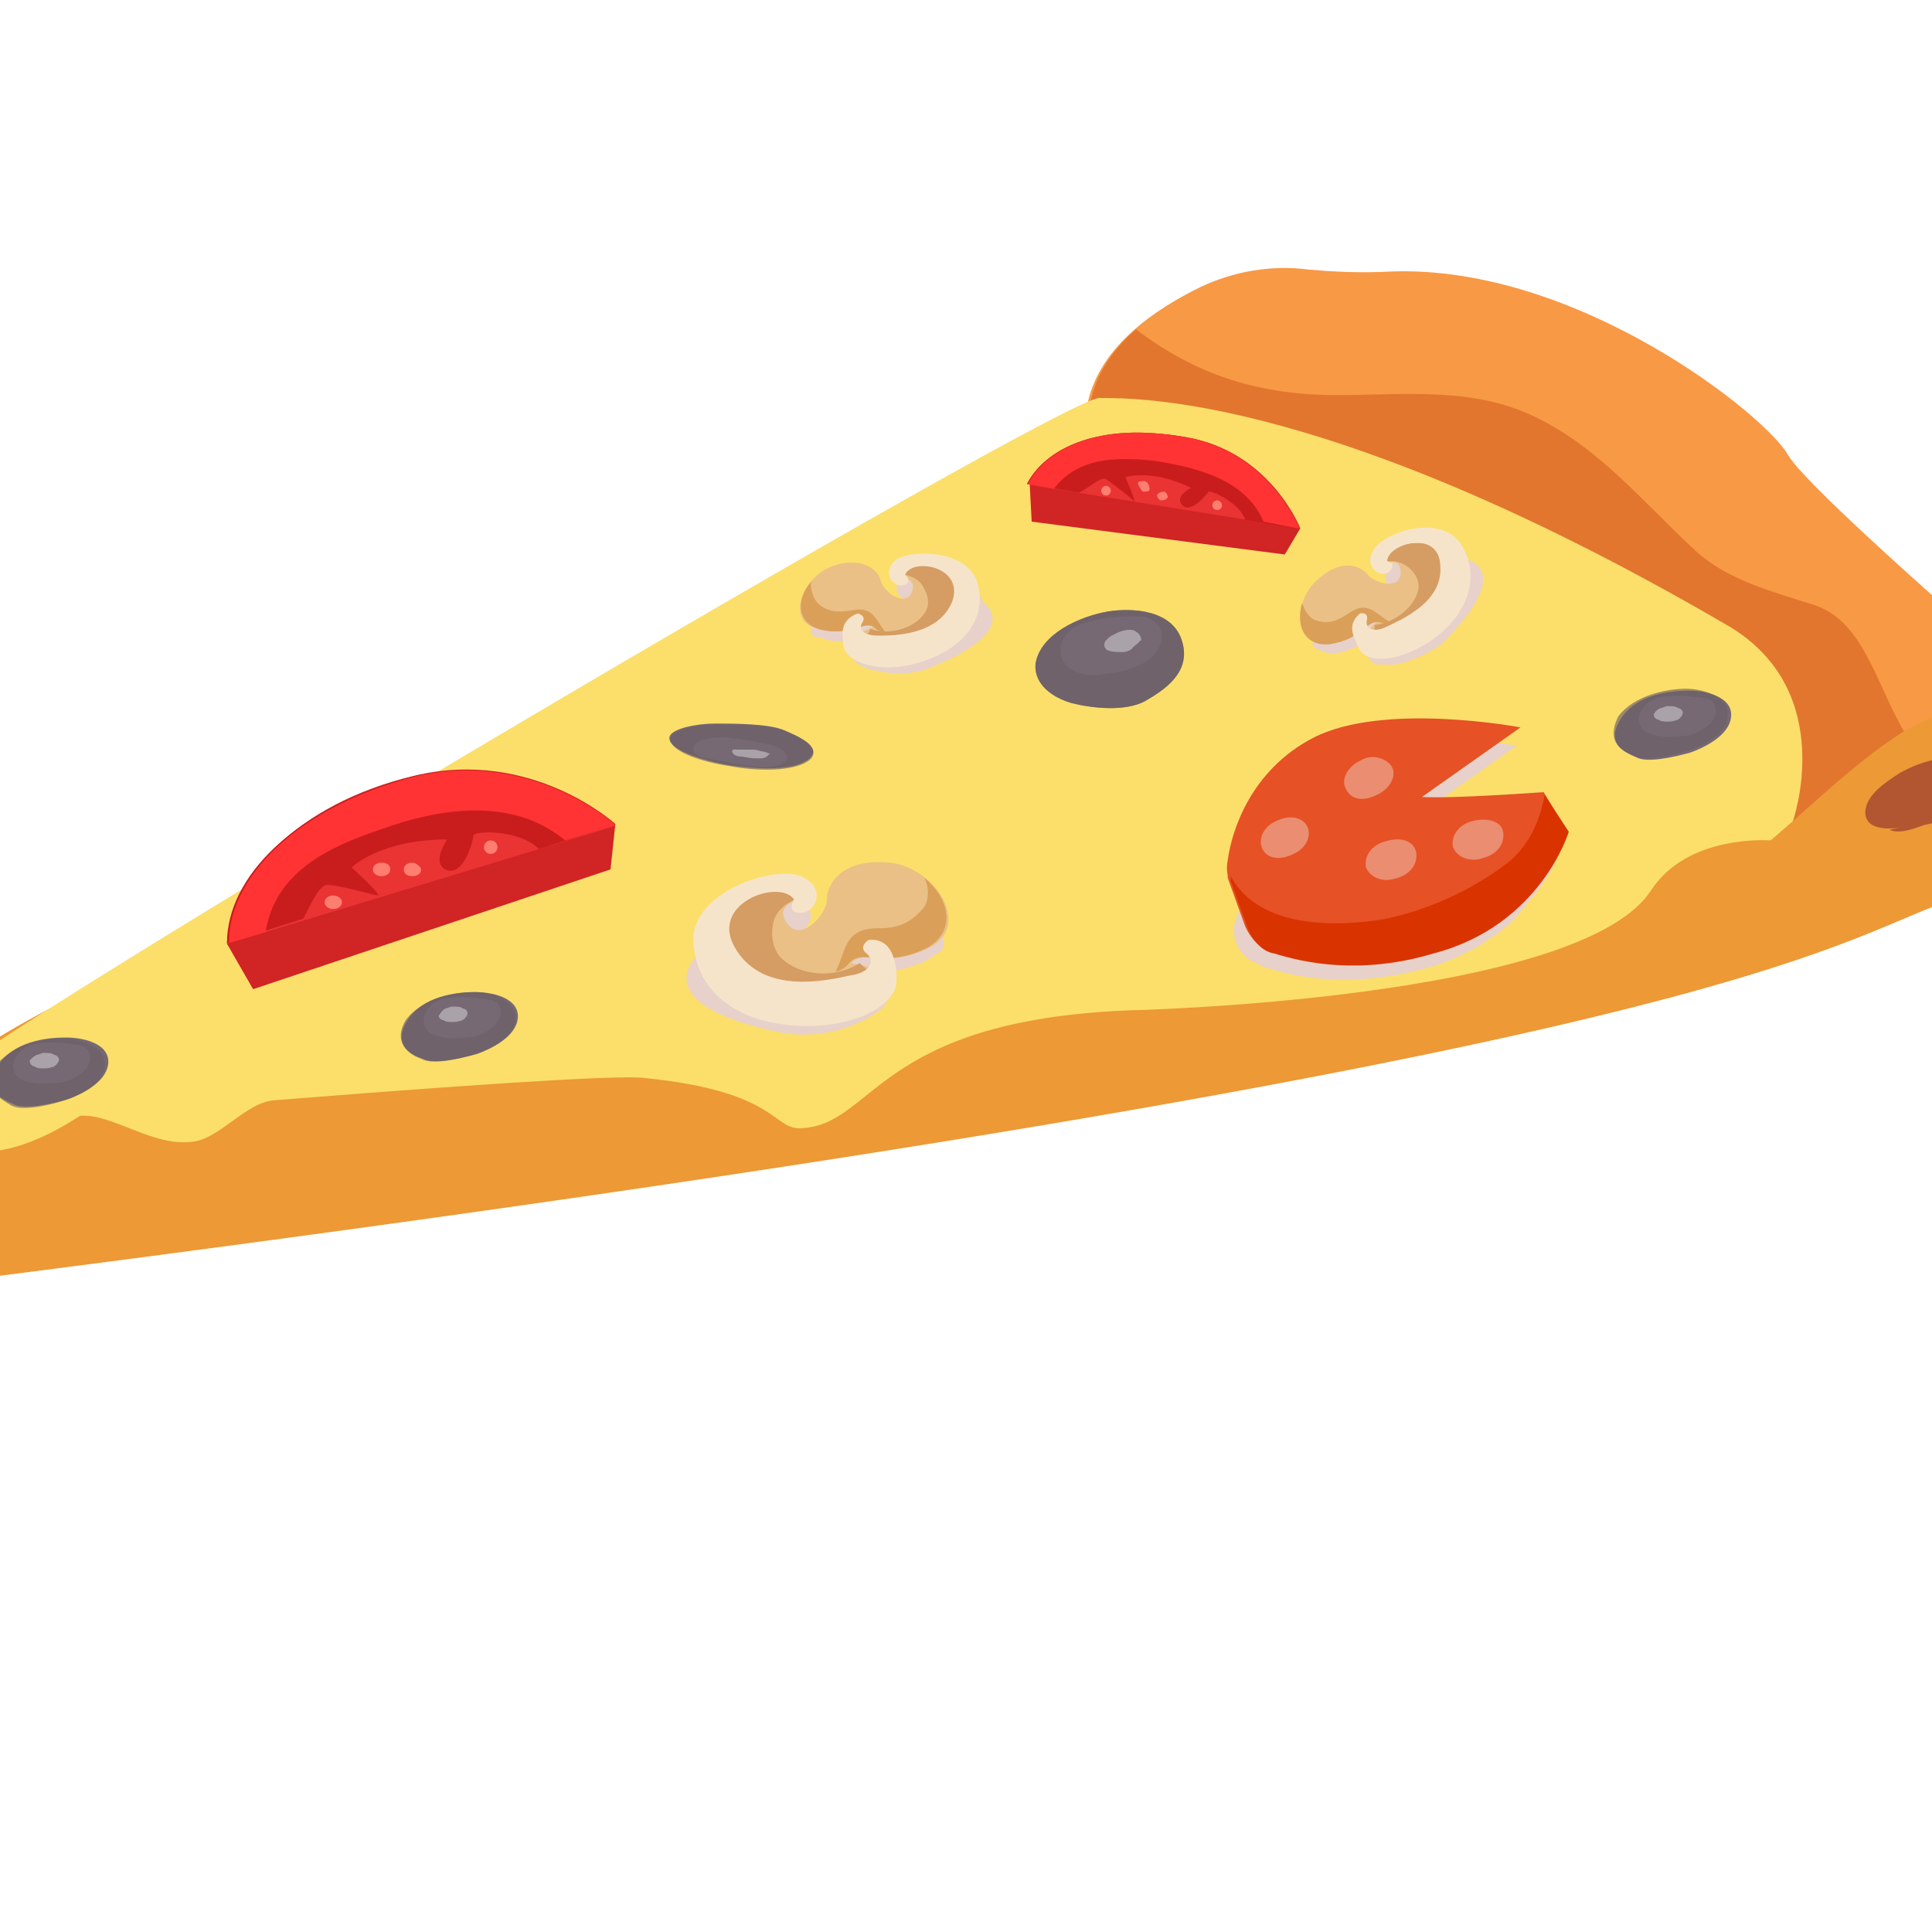 <?xml version="1.0" encoding="utf-8"?>
<!-- Generator: Adobe Illustrator 25.2.1, SVG Export Plug-In . SVG Version: 6.00 Build 0)  -->
<svg version="1.1" id="Layer_3" xmlns="http://www.w3.org/2000/svg" xmlns:xlink="http://www.w3.org/1999/xlink" x="0px" y="0px"
	 viewBox="0 0 200 200" style="enable-background:new 0 0 200 200;" xml:space="preserve">
<style type="text/css">
	.st0{fill:#EC9936;}
	.st1{fill:#F89945;}
	.st2{fill:#E2762E;}
	.st3{fill:#B15631;}
	.st4{fill:#FBDF6A;}
	.st5{fill:#766974;}
	.st6{opacity:0.65;fill:#6C5F66;enable-background:new    ;}
	.st7{fill:#AAA2A9;}
	.st8{fill:#D12424;}
	.st9{fill:#EA3333;}
	.st10{fill:#C91D1D;}
	.st11{fill:#FF3333;}
	.st12{fill:#FF7E70;}
	.st13{fill:#E7D1CA;}
	.st14{fill:#E65126;}
	.st15{fill:#D93300;}
	.st16{fill:#EA8D70;}
	.st17{fill:#EAC086;}
	.st18{fill:#D59D63;}
	.st19{fill:#DA9F59;}
	.st20{fill:#F6E4CA;}
</style>
<g>
	<path class="st0" d="M207.1,68.1c-5.6-0.2-11.1,0-16.5,1.1c-11.1,2-21.2,7.2-31.2,12.2c-9.3,4.5-17.6,10.4-26.9,14.7
		c-8.6,3.8-17.8,5.9-27.1,6.8C94.8,104,84,104.4,73.2,104s-20.3-3.6-30.7-5.9c-9.9-2-11.1-1.1-21.2-2.7
		c-8.8,6.5-27.1,12.2-30.3,20.6c0,0,2.3,16.9,5.6,16.5c175.5-22.4,191.3-33.9,203.9-38.8c13.3-5,20.8-9.5,12.9-19.9
		C213.6,73.5,210.9,71.2,207.1,68.1z"/>
	<path class="st1" d="M213.6,73.5c0,0-26.2-22.4-28.5-26.4c-2.3-4.1-21.7-19.6-40.9-19c-3.6,0.2-6.5,0-8.8-0.2
		c-3.8-0.5-7.7,0.2-11.1,1.8c-4.7,2.3-10.4,6.1-11.7,12c2.7,1.4,5.4,2.7,8.6,3.4c4.7,0.9,9.7,1.8,14.5,2.9
		c7.7,1.8,14.9,4.1,21.9,7.9c7.2,3.8,14.2,7,19.6,13.6c3.8,4.5,6.5,9.9,8.1,15.6c7.7-6.8,15.6-14.9,27.1-11.5
		c0.7,0.2,1.1,0.5,1.6,0.5C213.9,73.7,213.6,73.7,213.6,73.5z"/>
	<path class="st2" d="M187.7,62.6c-4.3-1.4-8.8-2.5-12.2-5.6c-5.4-5-9.9-10.6-16.5-13.8c-6.5-3.2-13.6-2.3-20.6-2.3
		c-8.8,0-15.1-2.5-20.8-6.8c-2.3,2-4.1,4.5-4.7,7.5c2.7,1.4,5.4,2.7,8.6,3.4c4.7,0.9,9.7,1.8,14.5,2.9c7.7,1.8,14.9,4.1,21.9,7.9
		c7.2,3.8,14.2,7,19.6,13.6c3.8,4.5,6.5,9.9,8.1,15.6c3.6-3.2,7.5-6.8,11.5-9.3C194.2,70.8,192.9,64.2,187.7,62.6z"/>
	<path class="st3" d="M195.6,85.9c1.1,0.5,2.7-0.2,3.6-0.5c1.1-0.2,2.5-0.7,3.6-1.1c1.4-0.5,4.5-1.8,4.7-3.6
		c0.2-2.3-3.2-2.3-4.7-2.3c-2.3,0-4.1,0.5-6.1,1.6c-1.4,0.9-3.6,2.3-3.6,4.1c0,2,2.9,1.8,4.3,1.4L195.6,85.9z"/>
	<path class="st4" d="M-7.5,116.9c0,0,4.3,6.1,15.8-1.4c3.4-0.2,7.5,3.2,11.5,2.7c2.9-0.2,5.6-4.1,8.6-4.3
		c17.6-1.4,35.7-2.7,38.4-2.3c13.6,1.4,13.1,5.2,16,5.2c7.7-0.2,7.7-11.1,33.9-12.2c7.7-0.2,47.4-2,54.2-12.4
		c3.8-5.9,12.4-5.2,12.4-5.2l2.3-2c0,0,4.7-13.3-6.5-20.1c-40.9-23.9-61.2-23.7-65.3-23.7c-4.1,0-115,65.5-121.3,71.8
		C-10,115-11.8,117.1-7.5,116.9z"/>
	<g>
		<path class="st5" d="M122.4,66.5c-0.9-3.4-5.2-3.6-7.7-3.2c-2.9,0.5-7,2.3-7.5,5.4c-0.2,2.3,2,3.6,3.8,4.1c2,0.5,5.4,0.9,7.5-0.2
			C120.4,71.5,123.3,69.7,122.4,66.5z"/>
		<g>
			<path class="st6" d="M122.4,66.5c-0.9-3.4-5.2-3.6-7.7-3.2c-2.9,0.5-7,2.3-7.5,5.4c-0.2,2.3,2,3.6,3.8,4.1c2,0.5,5.4,0.9,7.5-0.2
				C120.4,71.5,123.3,69.7,122.4,66.5z M117.6,69c-1.1,0.5-2.3,0.7-4.3,0.9c-1.4,0-2.9-0.5-3.4-1.8c-0.5-1.4,0.5-2.9,1.8-3.4
				c1.8-0.7,3.8-0.9,5.9-0.9C121.3,63.8,121,67.8,117.6,69z"/>
			<path class="st7" d="M117.6,65.4c-0.2-0.2-0.5-0.2-0.7-0.2c-0.5,0-1.1,0.2-1.6,0.5c-0.5,0.2-0.7,0.5-0.9,0.7
				c-0.2,0.5,0,0.7,0.2,0.9c0.5,0.2,1.1,0.2,1.6,0.2s0.9-0.2,1.1-0.5c0.2-0.2,0.7-0.5,0.7-0.7C118.3,66.5,118.1,65.6,117.6,65.4z"/>
		</g>
	</g>
	<g>
		<path class="st5" d="M83.8,78.5c-1.6,1.4-5.6,1.1-8.4,0.7c-2.7-0.5-6.3-1.6-6.1-2.9c0.2-0.9,2.9-1.4,4.7-1.4c2,0,5.6,0,7.2,0.7
			C82.6,76.2,85.1,77.3,83.8,78.5z"/>
		<g>
			<path class="st6" d="M81.3,75.7c-1.8-0.7-5.2-0.7-7.2-0.7c-1.8,0-4.5,0.5-4.7,1.4c-0.2,1.4,3.4,2.5,6.1,2.9
				c2.5,0.5,6.8,0.7,8.4-0.7C85.1,77.3,82.6,76.2,81.3,75.7z M78.6,79.4c-2-0.2-3.6-0.5-5.4-0.9c-1.4-0.2-1.8-0.9-1.1-1.6
				c0.7-0.5,2.3-0.7,3.6-0.5c2,0.2,2.9,0.5,4.1,0.7C82.4,77.8,82,79.6,78.6,79.4z"/>
			<path class="st7" d="M78.8,78.5c-0.2,0-0.5,0-0.7,0c-0.5,0-1.1-0.2-1.6-0.2c-0.2,0-0.7-0.2-0.7-0.5s0.2-0.2,0.5-0.2
				c0.5,0,1.1,0,1.6,0c0.5,0,0.9,0.2,1.1,0.2s0.5,0.2,0.7,0.2C79.5,78.2,79.3,78.5,78.8,78.5z"/>
		</g>
	</g>
	<g>
		<path class="st5" d="M42.2,105.6c1.6-2.5,5-2.9,7-2.9c2.3,0,5,0.9,4.3,3.2c-0.5,1.6-2.7,2.7-4.1,3.2c-1.8,0.5-4.5,1.1-5.6,0.5
			C42.4,109.2,40.6,108,42.2,105.6z"/>
		<g>
			<path class="st6" d="M43.6,109.6c1.1,0.7,4.1,0,5.6-0.5s3.8-1.6,4.1-3.2c0.5-2.3-2.3-3.2-4.3-3.2c-2,0-5.4,0.7-7,2.9
				C40.6,108,42.4,109.2,43.6,109.6z M46.5,103.3c1.6-0.2,2.9,0,4.3,0.2c0.9,0.2,1.4,1.1,0.7,2.3c-0.7,0.9-2,1.6-3.2,1.6
				c-1.8,0.2-2.5,0-3.2-0.2C42.9,106.5,43.8,103.5,46.5,103.3z"/>
			<path class="st7" d="M46.1,104.4c0.2,0,0.5-0.2,0.7-0.2c0.5,0,0.9,0,1.1,0.2c0.2,0,0.5,0.2,0.5,0.5c0,0.2-0.2,0.5-0.5,0.7
				c-0.5,0.2-0.9,0.2-1.1,0.2c-0.2,0-0.7,0-0.9-0.2c-0.2,0-0.5-0.2-0.5-0.5C45.4,105.3,45.6,104.7,46.1,104.4z"/>
		</g>
	</g>
	<g>
		<path class="st5" d="M167.8,74.4c1.6-2.5,5-2.9,7-2.9c2.3,0,5,0.9,4.3,3.2c-0.5,1.6-2.7,2.7-4.1,3.2c-1.8,0.5-4.5,1.1-5.6,0.5
			C168,77.8,166.2,76.9,167.8,74.4z"/>
		<g>
			<path class="st6" d="M169.1,78.2c1.1,0.7,4.1,0,5.6-0.5c1.6-0.5,3.8-1.6,4.1-3.2c0.5-2.3-2.3-3.2-4.3-3.2c-2,0-5.4,0.7-7,2.9
				C166.2,76.9,168,77.8,169.1,78.2z M172.3,72.1c1.6-0.2,2.9,0,4.3,0.2c0.9,0.2,1.4,1.1,0.7,2.3c-0.7,0.9-2,1.6-3.2,1.6
				c-1.8,0.2-2.5,0-3.2-0.2C168.7,75.3,169.6,72.4,172.3,72.1z"/>
			<path class="st7" d="M171.9,73.3c0.2,0,0.5-0.2,0.7-0.2c0.5,0,0.9,0,1.1,0.2c0.2,0,0.5,0.2,0.5,0.5c0,0.2-0.2,0.5-0.5,0.7
				c-0.5,0.2-0.9,0.2-1.1,0.2s-0.7,0-0.9-0.2c-0.2,0-0.5-0.2-0.5-0.5C171.2,73.9,171.4,73.5,171.9,73.3z"/>
		</g>
	</g>
	<g>
		<path class="st5" d="M-0.2,110.3c1.6-2.5,5-2.9,7-2.9c2.3,0,5,0.9,4.3,3.2c-0.5,1.6-2.7,2.7-4.1,3.2c-1.8,0.5-4.5,1.1-5.6,0.5
			C0,113.7-1.8,112.8-0.2,110.3z"/>
		<g>
			<path class="st6" d="M1.1,114.4c1.1,0.7,4.1,0,5.6-0.5s3.8-1.6,4.1-3.2c0.5-2.3-2.3-3.2-4.3-3.2s-5.4,0.7-7,2.9
				C-1.8,112.8,0,113.7,1.1,114.4z M4,108c1.6-0.2,2.9,0,4.3,0.2c0.9,0.2,1.4,1.1,0.7,2.3c-0.7,0.9-2,1.6-3.2,1.6
				c-1.8,0.2-2.5,0-3.2-0.2C0.4,111.2,1.3,108.3,4,108z"/>
			<path class="st7" d="M3.8,109.2c0.2,0,0.5-0.2,0.7-0.2c0.5,0,0.9,0,1.1,0.2c0.2,0,0.5,0.2,0.5,0.5c0,0.2-0.2,0.5-0.5,0.7
				c-0.5,0.2-0.9,0.2-1.1,0.2c-0.2,0-0.7,0-0.9-0.2c-0.2,0-0.5-0.2-0.5-0.5C2.9,109.9,3.4,109.4,3.8,109.2z"/>
		</g>
	</g>
	<g>
		<path class="st8" d="M23.5,97.7l2.7,4.7l37-12.4l0.5-4.7c0,0-8.6-7.9-20.8-5S23.7,90.9,23.5,97.7z"/>
		<path class="st9" d="M23.5,97.7l40.2-12.2c0,0-8.6-7.9-20.8-5S23.7,90.9,23.5,97.7z"/>
		<path class="st10" d="M33.9,91.6c1.1,0,5,1.1,5.2,1.1c0.5,0-2.7-2.9-2.7-2.9s2.9-2.9,9.9-2.9c0,0-1.8,2.5,0,3.2
			c1.8,0.5,2.7-3.2,2.7-3.6c0-0.5,4.7-0.7,6.8,1.4l7.7-2.5c0,0-8.6-7.9-20.8-5c-12.2,3.2-19.2,10.4-19.2,17.2l7.9-2.5
			C32.1,93.8,33,91.6,33.9,91.6z"/>
		<path class="st11" d="M39.3,85.9c6.3-2.3,13.8-3.4,19.2,1.1l5.2-1.6c0,0-8.6-7.9-20.8-5c-12.2,3.2-19.2,10.4-19.2,17.2l3.8-1.1
			C28.4,90.4,33.9,87.7,39.3,85.9z"/>
		<ellipse class="st12" cx="34.5" cy="93.4" rx="0.9" ry="0.7"/>
		<path class="st12" d="M40.4,90c0,0.5-0.5,0.7-0.9,0.7s-0.9-0.2-0.9-0.7c0-0.5,0.5-0.7,0.9-0.7C40,89.3,40.4,89.5,40.4,90z"/>
		<path class="st12" d="M43.6,90c0,0.5-0.5,0.7-0.9,0.7c-0.5,0-0.9-0.2-0.9-0.7c0-0.5,0.5-0.7,0.9-0.7C43.1,89.3,43.6,89.8,43.6,90z
			"/>
		<ellipse class="st12" cx="50.8" cy="87.7" rx="0.7" ry="0.7"/>
	</g>
	<g>
		<path class="st8" d="M106.6,50.2l0.2,3.8l26.2,3.4l1.6-2.7c0,0-2.9-7.5-11.1-9.3C115.4,43.7,108.6,46.2,106.6,50.2z"/>
		<path class="st9" d="M106.6,50.2l28,4.5c0,0-2.9-7.5-11.1-9.3C115.4,43.7,108.6,46.2,106.6,50.2z"/>
		<path class="st10" d="M114.5,49.6c0.7,0.5,2.7,2,2.9,2.3c0.2,0-0.9-2.5-0.9-2.5s2.7-0.9,6.8,1.1c0,0-1.8,0.9-0.9,1.8
			c0.9,0.9,2.5-1.1,2.7-1.4c0.2-0.2,3.2,1.1,3.8,2.9l5.4,0.9c0,0-2.9-7.5-11.1-9.3c-8.4-1.8-14.7,0.5-16.9,4.7l5.4,0.9
			C112.7,50.5,114,49.3,114.5,49.6z"/>
		<path class="st11" d="M119.5,47.7c4.5,0.7,9.5,2,11.3,6.3l3.6,0.7c0,0-2.9-7.5-11.1-9.3c-8.4-1.8-14.7,0.5-16.9,4.7l2.7,0.5
			C111.6,47.3,115.6,47.3,119.5,47.7z"/>
		<ellipse class="st12" cx="114.5" cy="50.8" rx="0.5" ry="0.5"/>
		<path class="st12" d="M119,50.7c0,0.2-0.5,0.2-0.7,0.2c-0.2-0.2-0.5-0.7-0.5-0.9s0.5-0.2,0.7-0.2C119,50,119,50.5,119,50.7z"/>
		<path class="st12" d="M120.8,51.6c-0.2,0.2-0.5,0.2-0.7,0.2c-0.2-0.2-0.5-0.5-0.2-0.7c0.2-0.2,0.5-0.2,0.7-0.2
			C120.8,51.1,121,51.4,120.8,51.6z"/>
		<ellipse class="st12" cx="126" cy="52.3" rx="0.5" ry="0.5"/>
	</g>
	<path class="st13" d="M161.7,87.5l-2.3-3.6l0,0l0,0c0,0-9.5,0.7-12.6,0.5l10.2-7.2c0,0-14.2-2.7-21.5,1.1
		c-6.5,3.4-5.4,7.2-5.9,10.4c0,0.5,0,1.1,0.2,1.6l-1.8,4.7c-0.7,1.6,0,3.6,1.6,4.5c0.7,0.2,1.1,0.7,1.6,0.7c0.7,0.2,1.6,0.5,2.7,0.7
		c3.2,0.7,8.1,0.9,13.8-0.7c2-0.5,3.8-1.4,5.4-2.3c0.5-0.2,0.9-0.7,1.4-0.9c1.4-0.9,2.5-2,3.4-3.2c0.2-0.5,0.7-0.7,0.9-1.1
		C161,90,161.7,87.5,161.7,87.5L161.7,87.5L161.7,87.5z"/>
	<g>
		<path class="st14" d="M127.1,90.9l1.8,5c0.5,1.1,1.4,2.3,2.7,2.5c2.9,0.9,8.8,2.3,16.5,0c11.1-2.9,14-12.6,14-12.6l-2.3-3.8
			c0,0-9.5,0.7-12.6,0.5l10.2-7.2c0,0-14.2-2.7-21.5,1.1c-6.5,3.4-8.4,9.7-8.8,12.6C126.9,90,127.1,90.4,127.1,90.9z"/>
		<path class="st15" d="M159.9,82.3c-0.5,2.7-1.6,5.2-3.8,7c-3.8,2.9-8.4,5-13.1,5.9c-5.9,0.9-12.9,0.5-15.6-4.5c0,0.2,0,0.2,0,0.5
			l1.8,5c0.5,1.1,1.4,2.3,2.7,2.5c2.9,0.9,8.8,2.3,16.5,0c11.1-2.9,14-12.6,14-12.6L159.9,82.3z"/>
		<path class="st16" d="M135.3,85.5c0.5,0.9,0,2.3-1.4,2.9c-1.4,0.7-2.7,0.5-3.2-0.5c-0.5-0.9,0-2.3,1.4-2.9
			C133.5,84.3,134.8,84.6,135.3,85.5z"/>
		<path class="st16" d="M144.1,79.4c0.5,0.9-0.2,2.3-1.6,2.9c-1.4,0.7-2.7,0.5-3.2-0.7c-0.5-0.9,0.2-2.3,1.6-2.9
			C142,78,143.6,78.5,144.1,79.4z"/>
		<path class="st16" d="M146.6,88.2c0.2,1.1-0.5,2.3-2,2.7c-1.4,0.5-2.7,0-3.2-1.1c-0.2-1.1,0.5-2.3,2-2.7
			C145,86.6,146.3,87,146.6,88.2z"/>
		<path class="st16" d="M155.6,86.1c0.2,1.1-0.5,2.3-2,2.7c-1.4,0.5-2.7,0-3.2-1.1c-0.2-1.1,0.5-2.3,2-2.7
			C154,84.6,155.4,85,155.6,86.1z"/>
	</g>
	<g>
		<path class="st13" d="M97.5,98.3c0-0.2,0.2-0.2,0.2-0.5c0,0,0,0,0-0.2c0-0.2,0-0.5,0-0.5s0,0,0-0.2s0-0.2,0-0.5v-0.2
			c0-0.2,0-0.2,0-0.5s0-0.2-0.2-0.5c0,0,0-0.2-0.2-0.2l-0.2-0.2c0,0,0-0.2-0.2-0.2c-0.2-0.5-0.7-0.7-0.9-1.1c0,0,0,0-0.2,0
			s-0.2-0.2-0.5-0.2l0,0l0,0c-1.1-0.9-2.5-1.4-3.8-1.6c-4.7-0.5-6.3,2-6.5,3.6c0,1.6-2.7,4.3-4.1,2.3c-0.9-1.1-0.2-1.8,0.5-2
			c-0.2,0.5-0.2,0.9,0.9,0.9c1.6,0,2.7-2.5,0-3.6c-2.7-0.9-9.3,1.8-10.2,5.6c0,0.2,0,0.5-0.2,0.7c-2.3,2.9,0,5.9,9,7.7
			c2.7,0.5,5.4,0,7.2-0.7c0.5-0.2,1.1-0.5,1.6-0.7c0.7-0.5,1.1-0.7,1.6-1.1c0.5-0.7,0.9-1.1,0.9-1.8c0-0.2,0-0.5,0-0.7
			c0-0.5-0.2-0.9-0.2-1.4c0.2,0,0.5,0,0.7,0c0.9-0.2,1.8-0.5,2.9-0.9c0.2-0.2,0.5-0.2,0.7-0.5c0,0,0,0,0.2,0
			c0.2-0.2,0.2-0.2,0.5-0.5l0,0C97.1,98.8,97.3,98.6,97.5,98.3C97.3,98.3,97.5,98.3,97.5,98.3z M87.6,101.3c0.5-0.5,1.1-0.5,1.8-0.5
			c0.2,0.2,0,0.7,0,0.9c-0.2,0-0.5-0.2-0.7-0.2l0,0l0,0l0,0l0,0l0,0C88.1,101.3,87.6,101.3,87.6,101.3z M77.9,95.2L77.9,95.2
			c-0.2,0-0.2,0.2-0.5,0.2l0,0c-0.2,0-0.2,0.2-0.5,0.2l0,0c-0.2,0-0.2,0.2-0.5,0.2c0,0,0,0-0.2,0l-0.2,0.2l0,0
			c0.9-0.9,2-1.4,3.2-1.6C78.8,94.7,78.4,94.9,77.9,95.2z"/>
		<g>
			<path class="st17" d="M82.9,93.1c0,0-2.9,0.5-1.4,2.5c1.4,2,4.1-0.9,4.1-2.5s1.6-4.3,6.5-3.8c4.7,0.5,8.6,6.5,4.1,8.8
				s-6.5,0-8.1,1.6c0,0,2.9,0.5,2.7,0.9c-0.2,1.1-3.6,2.5-7.2,2c-1.6-0.2-4.1-0.7-7-2.3C69.8,96.3,80.8,89.8,82.9,93.1z"/>
			<path class="st18" d="M89,99.7L89,99.7c-2.5,1.6-6.1,1.4-8.1-0.5c-0.9-0.9-1.1-2.3-0.9-3.4c0.2-1.6,1.6-2.5,2.9-2.9
				c-2.3-3.2-12.9,3.2-6.3,7c2.9,1.8,5.4,2,7,2.3c2.9,0.5,5.9-0.5,7-1.4C89.9,100.6,89.4,100.1,89,99.7z"/>
			<path class="st19" d="M95.7,90.9L95.7,90.9c0.5,0.9,0.5,2.5-0.2,3.2c-1.4,1.6-2.7,2-4.7,2c-3.4,0-3.2,2.3-4.3,4.5
				c0.9-0.2,1.4-0.9,1.4-0.9c1.4-1.6,3.4,0.7,8.1-1.6C99.1,96.3,98.2,92.9,95.7,90.9z"/>
			<path class="st20" d="M82.2,93.1c0,0-0.9,1.4,0.7,1.4c1.6,0,2.7-2.7,0-3.8c-2.7-1.1-10.6,1.4-11.1,6.1c-0.2,4.7,3.2,8.6,9.7,9.3
				c6.5,0.7,11.5-2,11.3-4.7c0-2.7-0.9-4.3-2.9-4.1c0,0-1.1,0.7-0.2,1.4c0.9,0.7,0.5,2-1.8,2.3c-2.3,0.5-8.8,2-11.7-2.7
				C73.2,93.6,80.6,90.9,82.2,93.1z"/>
			<path class="st20" d="M85.1,103.8c-3.8,0.2-7.2,0-10.2-2.7c-1.8-1.6-3.6-3.4-2.9-5.4c0,0.2-0.2,0.7-0.2,0.9
				c-0.2,4.7,3.2,8.6,9.7,9.3c6.5,0.7,11.5-2,11.3-4.7c0-0.5,0-0.9-0.2-1.4C91.7,102.6,88.1,103.8,85.1,103.8z"/>
		</g>
	</g>
	<g>
		<path class="st13" d="M136.8,67.4c0.2,0,0.2,0,0.5,0.2l0,0c0.2,0,0.2,0,0.5,0c0,0,0,0,0.2,0s0.5,0,0.5,0c0.9-0.2,1.6-0.5,2-0.7
			c0.2,0,0.2-0.2,0.5-0.2c0,0.2,0.2,0.7,0.5,0.9c0,0.2,0.2,0.2,0.2,0.5c0.2,0.5,0.7,0.7,1.1,0.7c0.5,0,0.9,0,1.4,0s0.7-0.2,1.1-0.2
			c1.4-0.5,3.2-1.1,4.5-2.5c4.5-4.7,4.5-7.2,2.3-8.1c-0.2,0-0.2-0.2-0.2-0.2c-2.3-1.8-7-0.7-8.1,0.9c-1.1,1.8,0.5,2.7,1.4,2
			c0.7-0.5,0.2-0.7,0-0.9c0.5,0,1.1,0,1.1,0.9c0,1.6-2.7,1.1-3.4,0.2c-0.7-0.9-2.5-1.6-5.2,0.7c-0.7,0.7-1.4,1.6-1.6,2.5l0,0l0,0
			c0,0.2,0,0.2,0,0.5c0,0,0,0,0,0.2s-0.2,0.7-0.2,0.9c0,0,0,0,0,0.2V66v0.2v0.2v0.2c0,0,0,0,0,0.2c0,0,0,0.2,0.2,0.2l0,0l0.2,0.2
			l0,0C136.6,67.2,136.8,67.4,136.8,67.4L136.8,67.4z M143.2,65.6L143.2,65.6L143.2,65.6L143.2,65.6L143.2,65.6L143.2,65.6
			c-0.2,0.2-0.2,0.2-0.5,0.5c-0.2,0-0.5-0.2-0.5-0.5c0.5-0.2,0.7-0.5,1.4-0.5C143.6,65.1,143.4,65.4,143.2,65.6z M145.9,57.9
			c0.7-0.5,1.6-0.7,2.5-0.5l0,0h-0.2l0,0h-0.2l0,0h-0.2l0,0c-0.2,0-0.2,0-0.5,0l0,0C146.6,57.7,146.3,57.9,145.9,57.9z"/>
		<g>
			<path class="st17" d="M143.2,58.4c0,0,1.8-0.9,1.8,0.9c0,1.8-2.7,1.1-3.4,0.2c-0.7-0.9-2.7-1.8-5.2,0.5c-2.7,2.3-2.3,7.2,1.1,6.5
				c3.6-0.7,3.8-2.7,5.2-2.3c0,0-1.6,1.4-1.1,1.6c0.5,0.5,3.2,0,5-1.8c0.9-0.9,2-2,3.2-4.3C152,55,142.9,55.6,143.2,58.4z"/>
			<path class="st18" d="M142.3,64.7C142.3,64.7,142.5,64.7,142.3,64.7c2-0.2,4.1-1.8,4.5-3.6c0.2-0.9-0.2-1.6-0.9-2.3
				c-0.9-0.7-1.8-0.9-2.9-0.5c0-2.7,8.8-3.4,6.5,1.6c-1.1,2.3-2.3,3.4-3.2,4.3c-1.6,1.6-3.6,2-4.5,2
				C142.3,65.6,142.3,65.1,142.3,64.7z"/>
			<path class="st19" d="M134.8,62.4L134.8,62.4c0.2,0.7,0.7,1.6,1.4,1.8c1.4,0.5,2.3,0,3.4-0.7c2-1.4,2.7,0,4.3,0.9
				c-0.7,0.2-1.1,0-1.1,0c-1.4-0.2-1.8,1.8-5.2,2.3C135,66.9,134.1,64.7,134.8,62.4z"/>
			<path class="st20" d="M143.6,58.1c0,0,1.1,0.2,0.2,1.1c-0.9,0.7-2.7-0.5-1.6-2.3c1.1-1.8,6.5-3.6,8.8-0.9c2,2.7,1.6,6.3-1.8,9.3
				c-3.4,2.9-7.5,3.4-8.4,1.8c-1.1-1.6-1.1-2.7,0-3.6c0,0,0.9-0.2,0.7,0.7c-0.2,0.7,0.5,1.4,2,0.7c1.4-0.7,5.9-2.5,5.6-6.3
				C149,54.7,143.6,56.3,143.6,58.1z"/>
			<path class="st20" d="M146.3,65.6c2.3-1.4,4.3-2.9,4.7-5.6c0.5-1.6,0.7-3.4-0.5-4.3c0.2,0.2,0.5,0.2,0.5,0.5
				c2,2.7,1.6,6.3-1.8,9.3c-3.4,2.9-7.5,3.4-8.4,1.8c-0.2-0.2-0.2-0.5-0.5-0.9C141.8,67.6,144.5,66.7,146.3,65.6z"/>
		</g>
	</g>
	<g>
		<path class="st13" d="M84,65.6l0.2,0.2l0,0c0,0,0.2,0.2,0.5,0.2c0,0,0,0,0.2,0s0.2,0,0.5,0.2c0.9,0.2,1.6,0.2,2.3,0.2
			c0.2,0,0.2,0,0.5,0c0,0.2,0,0.7,0,0.9s0,0.2,0,0.5c0,0.5,0.5,0.9,0.9,1.1c0.5,0.2,0.9,0.5,1.4,0.5c0.5,0,0.7,0.2,1.1,0.2
			c1.4,0.2,3.4,0.2,5.2-0.7c6.1-2.5,7-5,5-6.5c-0.2,0,0-0.2-0.2-0.5c-1.4-2.5-6.3-3.4-7.9-2.3c-1.8,1.1-0.5,2.7,0.5,2.5
			c0.7-0.2,0.7-0.5,0.5-0.7c0.5,0.2,1.1,0.5,0.7,1.4c-0.7,1.6-2.9,0-3.2-0.9c-0.2-1.1-1.8-2.5-5-1.4c-0.9,0.2-1.8,0.9-2.5,1.6l0,0
			l0,0l-0.2,0.2l0,0c-0.2,0.2-0.5,0.7-0.5,0.9c0,0,0,0,0,0.2v0.2V64v0.2v0.2v0.2v0.2c0,0,0,0,0,0.2S83.8,65.4,84,65.6L84,65.6
			C83.8,65.4,83.8,65.4,84,65.6L84,65.6z M90.5,66.3L90.5,66.3L90.5,66.3L90.5,66.3L90.5,66.3L90.5,66.3c-0.2,0-0.5,0.2-0.5,0.2
			c-0.2-0.2-0.2-0.5-0.2-0.7c0.5-0.2,0.9-0.2,1.4,0C91,66,90.8,66,90.5,66.3z M95.7,60.2c0.9,0,1.8,0,2.5,0.5l0,0H98l0,0h-0.2l0,0
			h-0.2l0,0c-0.2,0-0.2,0-0.5,0l0,0C96.6,60.2,96.2,60.2,95.7,60.2z"/>
		<g>
			<path class="st17" d="M93,59.7c0,0,2,0,1.4,1.6c-0.7,1.6-2.9,0-3.2-1.1c-0.2-1.1-1.8-2.7-5-1.6c-3.2,1.1-5,5.9-1.4,6.5
				c3.4,0.9,4.5-0.9,5.6-0.2c0,0-1.8,0.7-1.8,1.1c0.2,0.7,2.9,1.1,5.2,0.2c1.1-0.5,2.7-1.1,4.5-2.7C102.5,59.7,93.9,57,93,59.7z"/>
			<path class="st18" d="M90.1,65.1L90.1,65.1c1.8,0.7,4.5,0,5.6-1.6c0.5-0.7,0.5-1.6,0-2.5c-0.5-1.1-1.4-1.4-2.5-1.6
				c0.9-2.5,9.5,0.2,5.4,3.8c-1.8,1.6-3.4,2.3-4.5,2.7c-2,0.9-4.1,0.7-5,0.2C89.6,66,89.9,65.6,90.1,65.1z"/>
			<path class="st19" d="M84,60.2L84,60.2c-0.2,0.7,0.2,1.8,0.7,2.3c1.1,0.9,2,0.9,3.4,0.7c2.3-0.5,2.5,0.9,3.6,2.3
				c-0.7,0-1.1-0.5-1.1-0.5c-1.1-0.9-2.3,0.9-5.6,0.2C82.4,64.5,82.4,62,84,60.2z"/>
			<path class="st20" d="M93.7,59.5c0,0,0.9,0.7-0.2,1.1c-1.1,0.2-2.3-1.4-0.7-2.7c1.8-1.1,7.5-0.9,8.4,2.5c0.9,3.2-0.9,6.3-5.2,7.9
				c-4.3,1.6-8.1,0.5-8.6-1.4c-0.5-1.8,0-2.9,1.4-3.4c0,0,0.9,0.2,0.5,0.9c-0.5,0.7,0,1.4,1.6,1.4c1.6,0,6.3,0,7.7-3.6
				C99.8,58.6,94.4,57.7,93.7,59.5z"/>
			<path class="st20" d="M93.3,67.4c2.7-0.5,5-1.1,6.5-3.4c0.9-1.4,1.8-2.9,1.1-4.3c0,0.2,0.2,0.5,0.2,0.7c0.9,3.2-0.9,6.3-5.2,7.9
				c-4.3,1.6-8.1,0.5-8.6-1.4c0-0.2,0-0.7,0-0.9C88.5,67.6,91.2,67.8,93.3,67.4z"/>
		</g>
	</g>
</g>
</svg>
